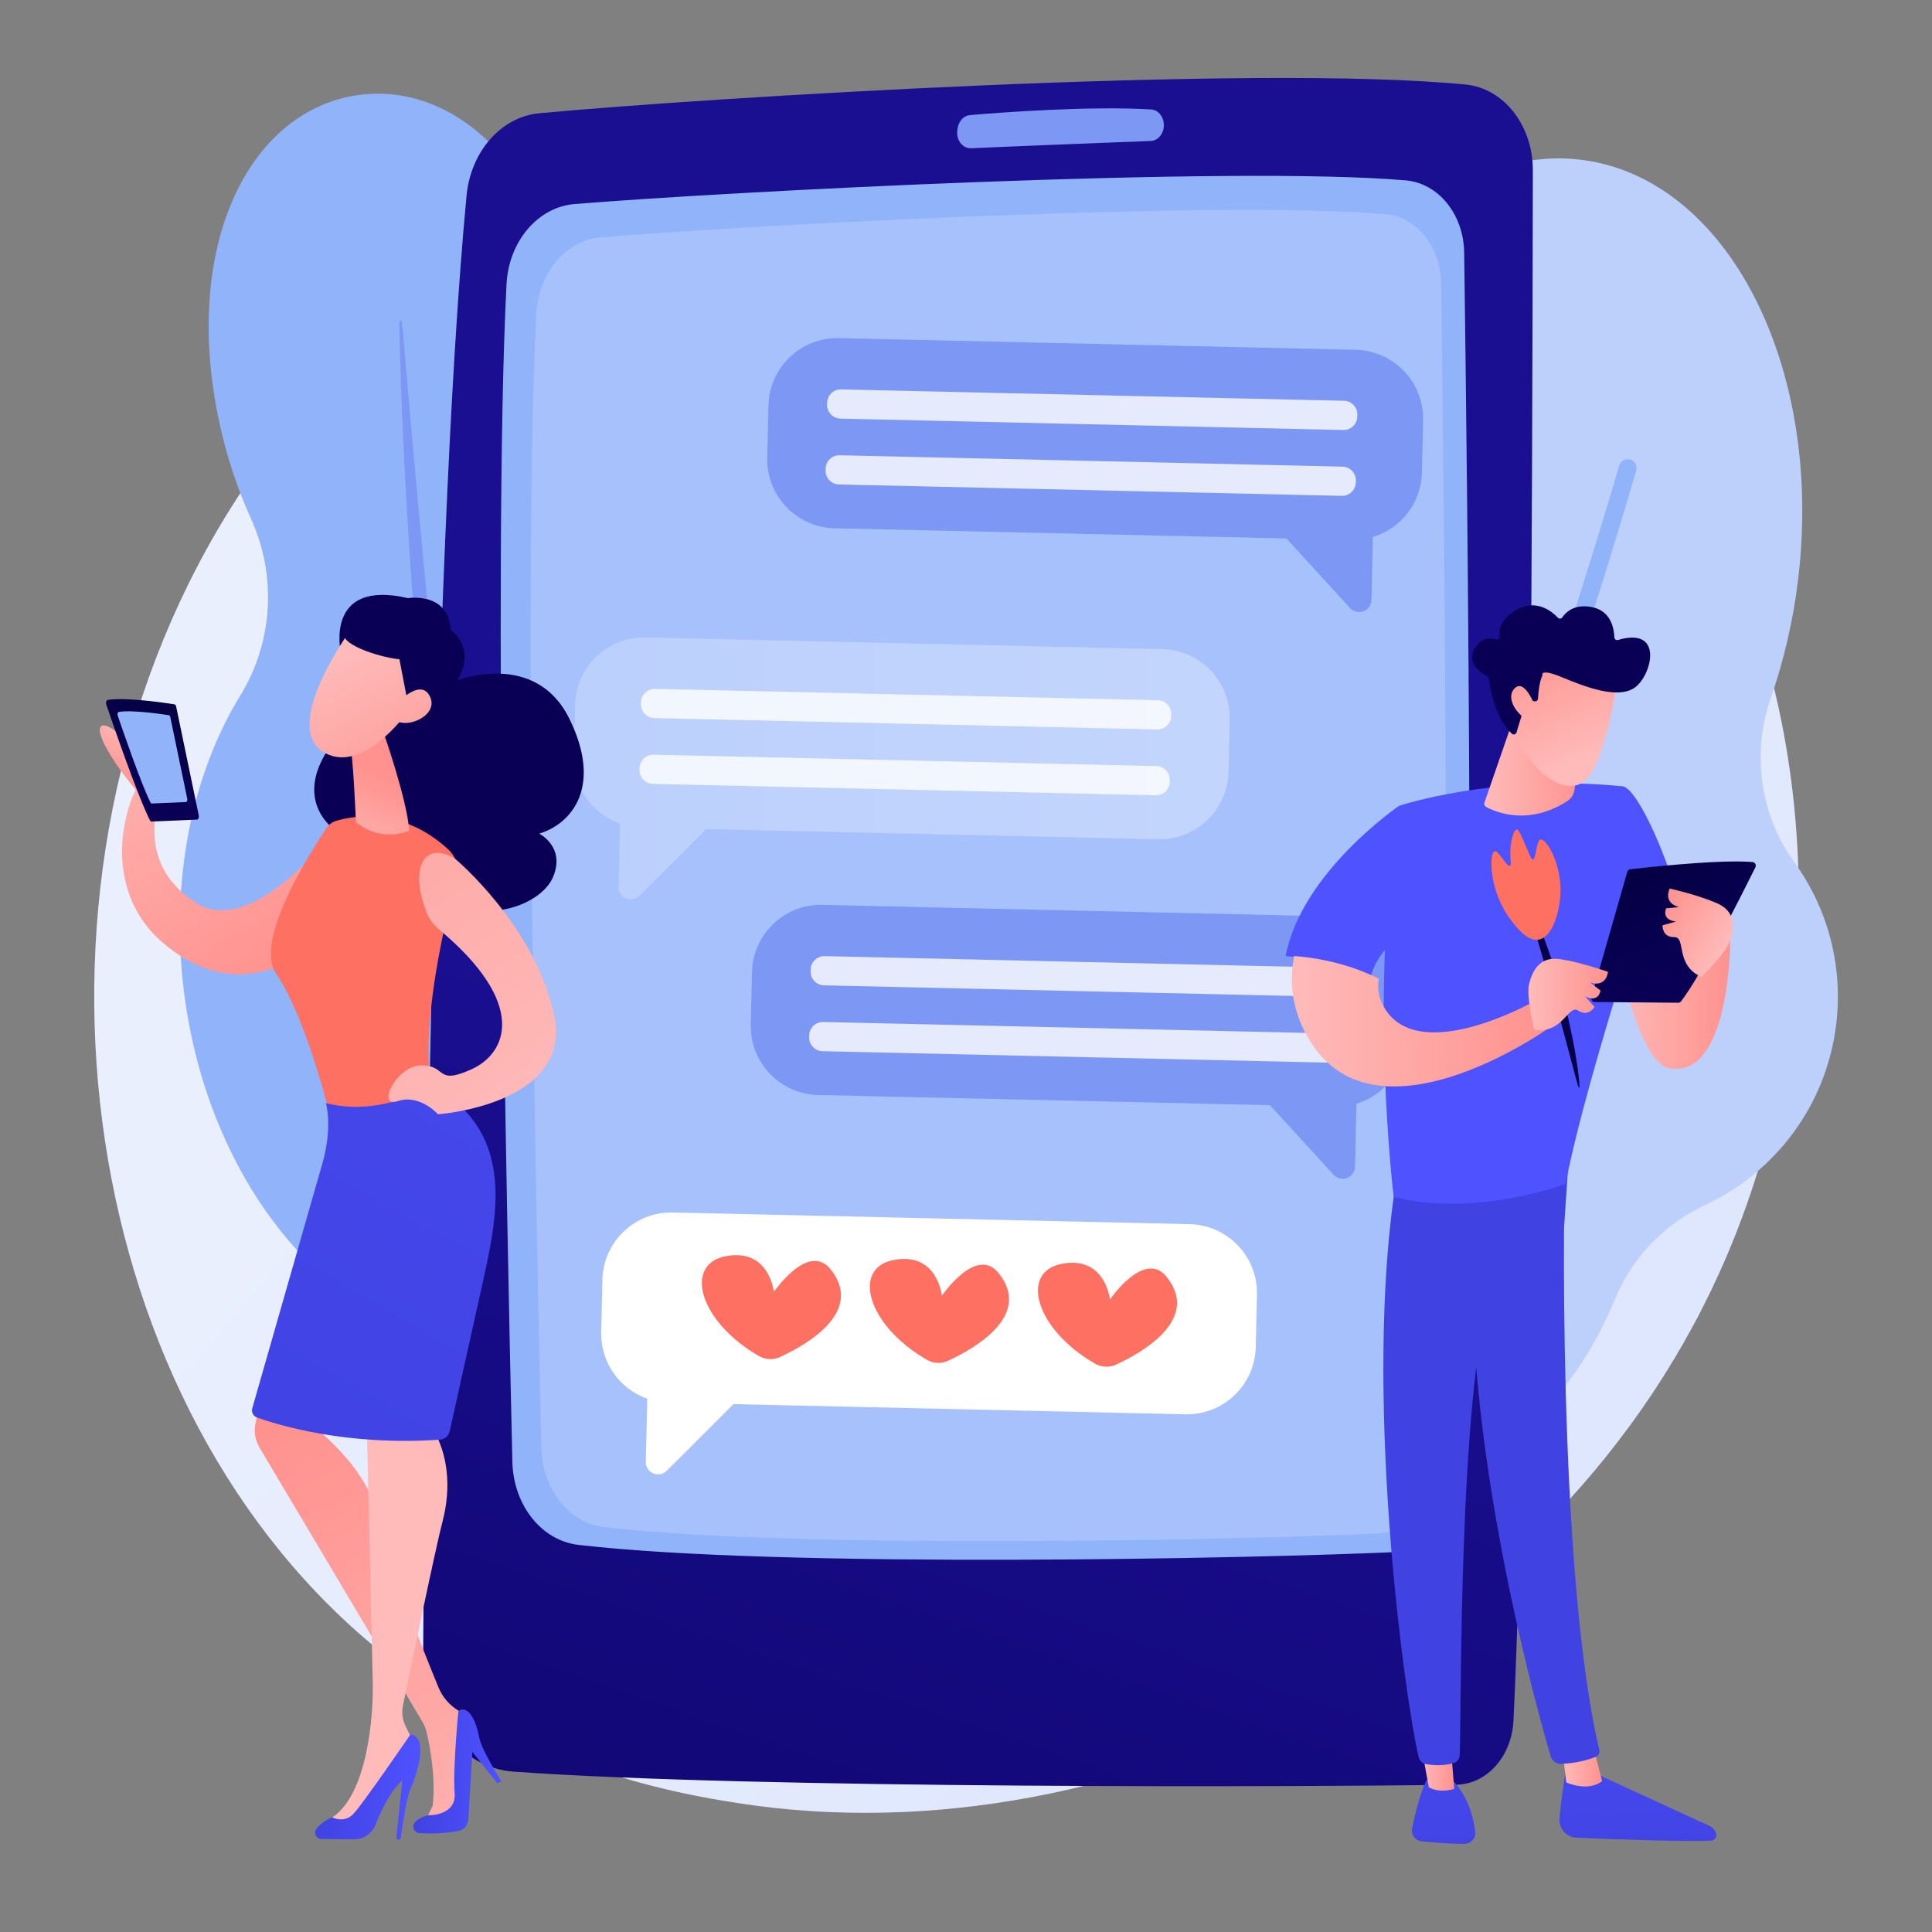 <svg width="184" height="184" viewBox="0 0 184 184" fill="none" xmlns="http://www.w3.org/2000/svg">
<rect x="0" y="0" width="184" height="184" fill="#808080" stroke="none"/>
<path d="M164.506 119.49C148.757 156.577 106.798 177.353 70.416 171.746C64.498 170.837 48.264 168.12 33.897 155.303C6.234 130.632 0.316 81.78 22.636 47.355C38.876 22.3 67.993 8.095 95.656 8.807C101.616 8.962 124.45 9.902 144.526 26.453C147.476 28.883 153.975 34.663 159.839 43.824C173.589 65.342 174.768 95.321 164.506 119.49Z" fill="url(#paint0_linear_129_3806)"/>
<path d="M119.274 87.607C123.409 82.976 124.743 76.507 122.799 70.613C120.728 64.318 119.962 56.904 120.908 49.125C123.379 28.715 136.657 13.527 150.558 15.215C164.458 16.902 173.721 34.812 171.244 55.229C170.765 59.19 169.873 62.96 168.659 66.442C166.81 71.726 167.606 77.572 170.885 82.108C174.002 86.416 175.564 91.862 174.876 97.558C173.936 105.331 169.024 111.656 162.418 114.75C158.504 116.581 155.417 119.788 153.783 123.786C149.134 135.131 139.697 142.479 129.812 141.282C117.144 139.744 108.539 124.755 110.592 107.797C111.567 99.701 114.792 92.628 119.274 87.607Z" fill="#BDD0FB"/>
<path d="M115.983 137.68C116.294 137.752 116.635 137.645 116.845 137.375C127.191 124.061 137.244 99.587 143.856 81.403C151.006 61.734 155.781 44.973 155.829 44.811C155.955 44.363 155.698 43.896 155.249 43.764C154.8 43.639 154.333 43.896 154.202 44.345C154.01 45.009 135.077 111.148 115.504 136.334C115.217 136.705 115.283 137.232 115.654 137.519C115.756 137.597 115.869 137.65 115.983 137.68Z" fill="#91B3FA"/>
<path d="M59.669 61.524C55.397 57.413 53.44 51.405 54.452 45.559C55.2 41.251 55.331 36.565 54.739 31.922C52.8 16.741 43.8 7.813 34.268 9.034C24.742 10.249 18.279 21.151 20.218 36.332C20.81 40.975 22.121 45.475 23.928 49.461C26.375 54.864 25.998 61.171 22.893 66.227C18.327 73.671 16.161 83.802 17.537 94.573C20.14 114.96 34.442 129.931 49.473 128.01C64.504 126.089 74.581 108.006 71.978 87.619C70.608 76.837 65.964 67.58 59.669 61.524Z" fill="#91B3FA"/>
<path d="M38.283 30.659C38.953 38.384 39.636 46.109 40.366 53.828C40.731 57.688 41.108 61.542 41.497 65.395L42.107 71.176C42.31 73.102 42.52 75.029 42.735 76.95C42.957 78.877 43.178 80.798 43.417 82.719L43.764 85.603L44.13 88.481C44.644 92.317 45.129 96.158 45.721 99.982C46.29 103.811 46.912 107.629 47.618 111.435C48.324 115.241 49.132 119.022 50.125 122.768C50.143 122.84 50.101 122.912 50.03 122.936C49.964 122.954 49.892 122.918 49.868 122.852C48.534 119.196 47.504 115.432 46.613 111.65C45.721 107.862 44.973 104.045 44.285 100.221C43.621 96.391 43.029 92.55 42.514 88.702L42.131 85.812L41.772 82.922C41.544 80.995 41.329 79.062 41.114 77.135C40.904 75.203 40.701 73.276 40.509 71.343C40.324 69.41 40.15 67.478 39.983 65.545C39.815 63.612 39.648 61.679 39.504 59.741L39.091 53.936C38.577 46.193 38.176 38.438 38.02 30.677C38.02 30.605 38.08 30.54 38.152 30.54C38.218 30.534 38.277 30.593 38.283 30.659Z" fill="#7D97F4"/>
<path d="M145.986 16.215C145.95 42.262 145.711 132.098 144.137 163.902C143.969 167.27 141.6 169.927 138.715 169.969C124.45 170.191 72.169 170.394 48.88 168.725C44.027 168.377 40.27 163.686 40.3 158.001C40.431 130.667 41.101 53.787 44.434 18.632C44.835 14.419 47.737 11.123 51.352 10.787C66.916 9.321 119.489 6.066 139.595 8.053C143.227 8.412 145.992 11.954 145.986 16.215Z" fill="url(#paint1_linear_129_3806)"/>
<path d="M139.445 24.06C139.739 45.093 140.576 115.05 139.224 140.882C139.027 144.658 136.412 147.656 133.18 147.805C119.878 148.416 74.515 149.397 55.074 147.129C51.573 146.722 48.892 143.342 48.797 139.225C48.294 117.767 46.929 52.609 48.24 27.064C48.449 22.989 51.226 19.722 54.709 19.434C69.112 18.25 117.347 15.748 133.881 17.178C136.992 17.448 139.398 20.416 139.445 24.06Z" fill="#91B3FA"/>
<path opacity="0.19" d="M137.255 27.022C137.525 47.247 138.291 114.541 137.004 139.386C136.819 143.018 134.341 145.903 131.29 146.046C118.718 146.639 75.849 147.596 57.479 145.43C54.17 145.041 51.639 141.786 51.549 137.83C51.082 117.192 49.82 54.518 51.07 29.948C51.268 26.029 53.895 22.881 57.186 22.606C70.799 21.463 116.384 19.034 132.008 20.404C134.934 20.661 137.208 23.521 137.255 27.022Z" fill="white"/>
<path d="M110.843 11.954C110.825 12.75 110.28 13.402 109.592 13.426C106.223 13.557 96.727 13.922 92.478 14.12C91.641 14.156 91.006 13.264 91.186 12.307L91.216 12.145C91.341 11.493 91.814 11.008 92.383 10.96C95.255 10.715 103.919 10.063 109.64 10.428C110.334 10.47 110.861 11.152 110.843 11.954Z" fill="#7D97F4"/>
<path d="M129.118 33.317L79.895 32.204C76.274 32.12 73.27 34.992 73.187 38.613L73.073 43.603C72.989 47.223 75.862 50.227 79.482 50.311L122.517 51.28L128.579 57.91C128.902 58.264 129.405 58.383 129.854 58.216C130.302 58.048 130.602 57.623 130.614 57.151L130.751 51.143C133.396 50.347 135.353 47.923 135.419 45.009L135.532 40.019C135.61 36.399 132.744 33.401 129.118 33.317Z" fill="#7D97F4"/>
<path opacity="0.8" d="M129.267 39.677C129.249 40.401 128.651 40.97 127.933 40.952L80.044 39.869C79.32 39.851 78.751 39.252 78.769 38.534L78.775 38.361C78.793 37.637 79.392 37.068 80.11 37.086L127.998 38.169C128.722 38.187 129.291 38.786 129.273 39.504L129.267 39.677Z" fill="white"/>
<path opacity="0.8" d="M129.123 45.949C129.105 46.673 128.507 47.241 127.789 47.223L79.9 46.14C79.176 46.122 78.608 45.524 78.626 44.806L78.632 44.632C78.65 43.908 79.248 43.34 79.966 43.358L127.855 44.441C128.579 44.459 129.147 45.057 129.129 45.775L129.123 45.949Z" fill="white"/>
<path d="M127.55 87.291L78.327 86.178C74.707 86.094 71.703 88.966 71.619 92.586L71.505 97.577C71.421 101.197 74.294 104.201 77.914 104.285L120.95 105.254L127.011 111.884C127.334 112.237 127.837 112.357 128.286 112.189C128.735 112.022 129.034 111.597 129.046 111.124L129.183 105.116C131.828 104.321 133.785 101.897 133.851 98.983L133.964 93.993C134.042 90.372 131.176 87.368 127.55 87.291Z" fill="#7D97F4"/>
<path opacity="0.8" d="M127.699 93.651C127.681 94.375 127.083 94.944 126.365 94.925L78.476 93.843C77.752 93.825 77.184 93.226 77.202 92.508L77.208 92.335C77.225 91.611 77.824 91.042 78.542 91.06L126.431 92.143C127.155 92.161 127.723 92.759 127.705 93.477L127.699 93.651Z" fill="white"/>
<path opacity="0.8" d="M127.556 99.922C127.538 100.647 126.939 101.215 126.221 101.197L78.333 100.114C77.609 100.096 77.04 99.498 77.058 98.78L77.064 98.606C77.082 97.882 77.68 97.314 78.398 97.332L126.287 98.415C127.011 98.433 127.579 99.031 127.562 99.749L127.556 99.922Z" fill="white"/>
<g opacity="0.43">
<path d="M61.483 60.711L110.705 61.824C114.326 61.907 117.198 64.911 117.114 68.532L117 73.522C116.917 77.142 113.913 80.015 110.293 79.931L67.257 78.961L60.902 85.31C60.567 85.645 60.058 85.747 59.615 85.556C59.179 85.37 58.897 84.933 58.909 84.455L59.047 78.447C56.438 77.531 54.595 75.024 54.661 72.11L54.775 67.119C54.858 63.499 57.862 60.627 61.483 60.711Z" fill="url(#paint2_linear_129_3806)"/>
</g>
<path opacity="0.8" d="M111.549 68.023C111.567 67.299 110.993 66.707 110.275 66.689L62.386 65.606C61.662 65.588 61.07 66.162 61.052 66.88L61.046 67.054C61.028 67.778 61.602 68.37 62.32 68.388L110.209 69.471C110.933 69.489 111.525 68.915 111.543 68.197L111.549 68.023Z" fill="white"/>
<path opacity="0.8" d="M111.412 74.294C111.43 73.57 110.855 72.977 110.137 72.96L62.248 71.876C61.525 71.858 60.932 72.433 60.914 73.151L60.908 73.325C60.89 74.049 61.465 74.641 62.183 74.659L110.071 75.742C110.795 75.76 111.388 75.185 111.406 74.467L111.412 74.294Z" fill="white"/>
<path d="M64.079 115.474L113.302 116.587C116.922 116.671 119.795 119.675 119.711 123.295L119.597 128.286C119.513 131.906 116.509 134.778 112.889 134.694L69.853 133.725L63.499 140.074C63.164 140.409 62.655 140.511 62.212 140.319C61.775 140.134 61.494 139.697 61.506 139.218L61.644 133.211C59.035 132.295 57.192 129.788 57.258 126.874L57.371 121.883C57.455 118.263 60.453 115.391 64.079 115.474Z" fill="white"/>
<path d="M73.701 123.038C73.701 123.038 73.27 118.825 69.088 119.645C65.12 120.417 66.55 125.832 72.265 129.141C72.881 129.5 73.641 129.536 74.287 129.237C76.723 128.118 82.378 124.959 79.093 120.878C76.974 118.245 73.701 123.038 73.701 123.038Z" fill="url(#paint3_linear_129_3806)"/>
<path d="M89.702 123.397C89.702 123.397 89.271 119.184 85.088 120.004C81.121 120.776 82.551 126.192 88.266 129.501C88.882 129.86 89.642 129.896 90.288 129.596C92.724 128.477 98.379 125.318 95.093 121.237C92.975 118.604 89.702 123.397 89.702 123.397Z" fill="url(#paint4_linear_129_3806)"/>
<path d="M111.1 121.601C108.982 118.968 105.708 123.761 105.708 123.761C105.708 123.761 105.278 119.549 101.095 120.369C97.128 121.14 98.558 126.556 104.272 129.865C104.889 130.224 105.649 130.26 106.295 129.961C108.724 128.842 114.379 125.676 111.1 121.601Z" fill="url(#paint5_linear_129_3806)"/>
<path d="M164.787 89.553C164.787 89.553 164.787 102.813 158.977 101.73C155.429 101.072 153.322 86.788 153.322 86.788C153.322 86.788 156.996 78.603 157.409 81.283C160.389 100.755 162.609 85.849 164.787 89.553Z" fill="url(#paint6_linear_129_3806)"/>
<path d="M149.176 168.24C149.176 168.24 148.739 170.724 148.524 173.183C148.44 174.146 149.182 174.978 150.145 175.02C153.418 175.158 160.425 175.421 162.939 175.307C163.316 175.289 163.561 174.906 163.423 174.553C163.304 174.26 163.082 174.021 162.795 173.889L151.222 168.569L149.176 168.24Z" fill="url(#paint7_linear_129_3806)"/>
<path d="M148.817 166.78L149.17 169.754C149.17 169.754 151.198 170.699 152.581 169.634L151.743 166.325L148.817 166.78Z" fill="url(#paint8_linear_129_3806)"/>
<path d="M149.08 110.909C148.93 111.687 148.26 149.637 152.317 166.649C152.383 166.924 152.245 167.211 151.976 167.319C151.354 167.57 150.133 167.941 148.673 167.989C148.218 168.007 147.817 167.708 147.686 167.277C146.525 163.333 140.972 143.557 140.242 124.672C139.434 103.567 140.242 123.954 140.242 123.954L140.715 110.909H149.08Z" fill="url(#paint9_linear_129_3806)"/>
<path d="M135.862 169.538C135.862 169.538 135.161 170.795 134.485 174.128C134.366 174.732 134.784 175.306 135.395 175.366C136.478 175.474 138.141 175.612 139.476 175.6C140.092 175.594 140.571 175.061 140.499 174.451C140.349 173.236 139.889 171.237 138.471 169.682L135.862 169.538Z" fill="url(#paint10_linear_129_3806)"/>
<path d="M135.251 165.715L136.077 170.208C136.077 170.208 136.891 170.813 138.501 170.376L138.106 165.541L135.251 165.715Z" fill="url(#paint11_linear_129_3806)"/>
<path d="M133.025 112.076C129.71 132.098 133.743 161.568 135.108 167.337C135.191 167.69 135.479 167.959 135.832 168.019C136.442 168.12 137.441 168.204 138.429 167.917C138.77 167.821 139.009 167.51 139.021 167.157C139.207 162.496 138.877 133.869 141.965 122.554C142.121 121.979 142.474 121.482 142.958 121.135L148.96 116.869L149.421 109.976L133.025 112.076Z" fill="url(#paint12_linear_129_3806)"/>
<path d="M154.531 74.887C142.414 73.678 133.253 76.742 133.253 76.742C130.291 94.035 132.732 113.985 132.732 113.985C140.427 116.002 149.116 112.752 149.116 112.752C150.396 105.524 155.728 88.829 155.728 88.829C158.157 88.53 160.437 89.757 159.911 86.382C159.384 83.013 156.057 75.042 154.531 74.887Z" fill="url(#paint13_linear_129_3806)"/>
<path d="M137.064 86.369L133.253 76.741C133.253 76.741 123.966 83.054 122.44 91.055C124.193 91.186 127.389 91.641 130.512 93.221C131.2 89.439 137.064 86.369 137.064 86.369Z" fill="url(#paint14_linear_129_3806)"/>
<path d="M145.992 95.429C145.992 95.429 135.562 101.323 132.044 96.291C131.314 95.243 131.14 94.208 131.32 93.215C128.196 91.635 125.001 91.18 123.248 91.049C122.787 93.46 123.032 96.027 124.45 98.618C130.614 109.892 147.374 97.996 147.374 97.996L145.992 95.429Z" fill="url(#paint15_linear_129_3806)"/>
<path d="M151.557 94.986L154.98 83.036C155.016 82.898 155.136 82.803 155.273 82.785C155.896 82.713 157.691 82.51 159.761 82.336C162.256 82.126 165.159 81.953 166.894 82.097C167.139 82.115 167.289 82.378 167.181 82.599C166.194 84.592 162.143 92.706 160.108 95.363C160.042 95.453 159.935 95.5 159.827 95.5L151.887 95.429C151.659 95.429 151.492 95.207 151.557 94.986Z" fill="url(#paint16_linear_129_3806)"/>
<path d="M162.041 93.041C162.041 93.041 164.446 90.702 164.787 89.553C165.128 88.404 165.398 86.812 163.471 85.998C161.544 85.179 159.019 84.622 159.019 84.622C159.019 84.622 158.325 85.962 159.91 86.387L158.684 86.507C158.684 86.507 158.163 87.602 159.629 87.764L158.331 88.129C158.331 88.129 158.289 89.272 159.45 89.248C160.617 89.224 159.486 91.904 162.041 93.041Z" fill="url(#paint17_linear_129_3806)"/>
<path d="M144.538 67.293L141.373 76.442C141.319 76.592 141.385 76.759 141.522 76.837C142.384 77.316 145.49 78.692 149.236 76.317C149.624 76.071 149.894 75.664 149.948 75.21L150.971 67.293H144.538Z" fill="url(#paint18_linear_129_3806)"/>
<path d="M153.981 65.031C153.981 65.031 152.957 72.367 151.048 74.246C149.14 76.125 145.765 73.444 143.976 69.501L145.992 62.242L153.981 65.031Z" fill="url(#paint19_linear_129_3806)"/>
<path d="M146.148 66.79C146.309 66.826 146.465 66.707 146.477 66.539C146.501 66.03 146.585 65.025 146.896 64.307C146.896 64.307 146.627 63.619 148.727 64.487C150.833 65.354 153.987 66.629 155.656 65.51C157.284 64.421 158.552 59.634 154.094 60.95C153.927 60.998 153.753 60.878 153.747 60.705C153.723 59.939 153.472 58.209 151.653 57.827C149.948 57.473 149.122 58.311 148.793 58.796C148.697 58.94 148.494 58.957 148.374 58.832C147.811 58.239 146.327 57.001 144.442 58.072C142.887 58.957 142.737 59.987 142.827 60.609C142.857 60.812 142.665 60.968 142.474 60.902C141.953 60.723 141.139 60.687 140.469 61.728C139.542 63.17 141.181 64.169 141.666 64.421C141.744 64.463 141.798 64.54 141.81 64.63C141.887 65.324 142.3 68.328 143.988 69.878C144.131 70.01 144.371 69.944 144.43 69.752L145.31 66.856C145.352 66.724 145.49 66.641 145.627 66.671L146.148 66.79Z" fill="url(#paint20_linear_129_3806)"/>
<path d="M146.225 67.346C146.225 67.346 145.22 64.522 144.233 65.575C143.245 66.628 144.825 68.561 146.1 68.824L146.225 67.346Z" fill="url(#paint21_linear_129_3806)"/>
<path d="M145.083 84.927C144.999 84.963 145.657 86.758 147.345 92.641C147.345 92.641 147.398 92.838 147.47 93.083C149.511 100.222 150.253 103.633 150.39 103.609C150.552 103.585 150.025 98.678 148.266 92.928C146.878 88.374 145.202 84.874 145.083 84.927Z" fill="url(#paint22_linear_129_3806)"/>
<path d="M142.342 81.073C141.809 81.235 141.797 84.807 143.814 87.512C144.359 88.242 145.418 89.666 146.525 89.493C147.895 89.271 148.565 86.698 148.619 85.023C148.715 82.318 147.291 79.847 146.728 79.954C146.267 80.044 146.315 81.857 145.98 81.857C145.789 81.857 145.651 81.271 144.957 79.757C144.712 79.219 144.592 78.997 144.448 79.003C144.101 79.021 143.904 80.367 143.892 80.445C143.724 81.636 144.011 82.354 143.808 82.45C143.485 82.599 142.725 80.954 142.342 81.073Z" fill="url(#paint23_linear_129_3806)"/>
<path d="M146.112 98.086C146.112 98.086 145.322 94.825 145.639 93.67C145.956 92.515 146.579 91.025 148.643 91.354C150.707 91.683 153.143 92.557 153.143 92.557C153.143 92.557 153.017 94.065 151.449 93.58L152.425 94.334C152.425 94.334 152.287 95.543 150.959 94.896L151.862 95.896C151.862 95.896 151.294 96.889 150.318 96.249C149.349 95.609 148.876 98.475 146.112 98.086Z" fill="url(#paint24_linear_129_3806)"/>
<path d="M13.737 71.272C14.21 70.284 13.995 70.266 15.042 69.979C15.496 69.853 16.622 73.109 16.945 72.893C17.573 72.474 16.28 73.934 15.814 74.527C14.82 75.795 14.701 77.752 14.713 79.32C14.737 82.174 16.268 84.448 18.632 85.968C23.976 89.409 31.503 79.475 31.503 79.475L27.769 91.323C27.769 91.323 22.001 95.578 15.293 89.594C11.386 86.106 10.817 80.744 12.558 76.017C12.678 75.688 12.924 75.317 12.995 74.97C13.223 73.839 13.145 72.606 13.648 71.445C13.677 71.385 13.707 71.332 13.737 71.272Z" fill="url(#paint25_linear_129_3806)"/>
<path d="M32.449 62.075C32.449 62.075 30.899 55.127 38.858 56.965C38.858 56.965 42.723 56.336 42.915 59.98C42.915 59.98 45.404 61.62 43.579 64.779C43.579 64.779 50.981 61.919 54.2 68.406C57.425 74.892 54.463 78.458 51.352 79.392C51.352 79.392 53.871 80.654 52.68 83.509C51.489 86.363 45.458 88.374 41.891 84.903C41.891 84.903 31.749 86.243 31.952 79.081C31.952 79.081 27.237 76.035 32.192 70.117C37.152 64.187 32.449 62.075 32.449 62.075Z" fill="url(#paint26_linear_129_3806)"/>
<path d="M32.012 78.177C33.61 77.698 38.265 76.813 42.693 80.9C43.447 81.594 43.752 82.647 43.483 83.634C42.292 88.014 39.157 100.951 41.909 106.552C41.909 106.552 37.062 111.896 31.767 107.587C31.767 107.587 29.391 97.241 26.285 92.7C24.137 89.564 29.708 80.923 31.114 78.835C31.336 78.518 31.647 78.285 32.012 78.177Z" fill="url(#paint27_linear_129_3806)"/>
<path d="M36.428 69.477C36.428 69.477 38.792 76.166 38.971 79.117C38.971 79.117 36.356 80.307 33.897 78.297C33.897 78.297 33.64 71.613 33.263 70.416L36.428 69.477Z" fill="url(#paint28_linear_129_3806)"/>
<path d="M33.143 60.352C33.143 60.352 26.956 69.01 30.654 71.524C34.352 74.037 38.756 67.885 38.756 67.885C38.756 67.885 40.192 63.146 38.69 61.543C37.188 59.933 33.143 60.352 33.143 60.352Z" fill="url(#paint29_linear_129_3806)"/>
<path d="M36.003 58.287C36.003 58.287 33.161 58.964 32.766 60.244C32.365 61.531 36.793 62.721 38.038 62.781L39.037 67.969C39.037 67.969 41.993 63.086 40.82 60.268C39.653 57.45 36.003 58.287 36.003 58.287Z" fill="url(#paint30_linear_129_3806)"/>
<path d="M37.559 67.251C37.559 67.251 39.965 64.462 40.922 66.281C41.879 68.1 38.756 69.465 37.673 68.573L37.559 67.251Z" fill="url(#paint31_linear_129_3806)"/>
<path d="M25.597 129.303C25.615 129.769 24.789 133.497 24.341 135.484C24.161 136.286 24.287 137.118 24.694 137.83L40.234 163.985C40.419 164.302 40.557 164.643 40.641 165.002C40.928 166.229 41.514 169.239 41.209 171.973L40.407 173.643L43.884 172.853L44.638 163.512L43.65 162.914C42.801 162.393 42.136 161.621 41.76 160.7C40.353 157.289 36.865 148.595 35.967 144.364C34.944 139.553 29.6 135.64 29.6 135.64L30.54 133.42L25.597 129.303Z" fill="url(#paint32_linear_129_3806)"/>
<path d="M47.75 169.652C47.75 169.652 45.871 166.672 45.649 165.517C45.428 164.356 44.812 162.309 43.657 162.926C43.657 162.926 43.112 168.557 43.298 170.753C43.483 172.955 40.808 172.883 40.808 172.883C40.808 172.883 40.072 172.985 39.534 173.529C39.163 173.9 39.426 174.546 39.953 174.582C40.826 174.636 42.221 174.654 43.681 174.373C44.189 174.277 44.566 173.84 44.602 173.32L44.985 166.839L47.355 169.831L47.75 169.652Z" fill="url(#paint33_linear_129_3806)"/>
<path d="M34.878 133.474C34.878 133.474 35.429 156.871 35.501 160.198C35.572 163.519 34.974 170.885 31.647 173.087L33.095 174.158C33.095 174.158 34.908 172.62 36.679 169.652C38.666 166.325 39.27 165.715 39.27 165.715L38.612 164.363C38.325 163.77 38.241 163.1 38.373 162.46C39.091 158.977 41.49 147.386 42.149 144.891C42.92 141.947 42.974 138.01 40.288 134.719C37.589 131.422 34.878 133.474 34.878 133.474Z" fill="url(#paint34_linear_129_3806)"/>
<path d="M37.954 175.211C38.056 175.211 38.145 175.139 38.157 175.037C38.271 174.26 38.732 171.13 39.109 170.322C39.54 169.395 40.952 165.493 39.109 165.158C39.109 165.158 34.519 171.866 33.64 172.77C32.76 173.673 31.647 173.087 31.647 173.087C31.647 173.087 30.791 173.338 30.139 174.17C29.834 174.565 30.115 175.139 30.618 175.145L33.712 175.175C34.609 175.181 35.417 174.637 35.752 173.805C36.297 172.447 37.23 170.454 38.319 169.568L37.751 174.99C37.739 175.103 37.834 175.211 37.954 175.211Z" fill="url(#paint35_linear_129_3806)"/>
<path d="M31.037 105.062C31.037 105.062 31.731 107.282 30.666 110.938L24.024 134.126C23.922 134.491 24.113 134.874 24.473 134.999C26.459 135.711 32.987 137.728 41.903 137.112C42.352 137.082 42.729 136.765 42.825 136.322C43.411 133.677 45.416 124.659 45.829 122.804C47.403 115.743 49.156 108.126 41.437 103.524C37.876 105.05 34.555 105.954 31.037 105.062Z" fill="url(#paint36_linear_129_3806)"/>
<path d="M43.327 81.773C43.327 81.773 50.885 88.05 52.758 96.631C54.631 105.212 41.718 106.121 41.718 106.121C41.718 106.121 39.965 104.165 37.882 104.865C35.8 105.565 37.721 101.448 40.156 101.46C42.591 101.472 41.46 103.399 44.907 101.837C48.264 100.317 50.34 95.614 41.778 88.487C41.281 88.074 40.886 87.547 40.647 86.949C38.983 82.754 40.306 80.008 43.327 81.773Z" fill="url(#paint37_linear_129_3806)"/>
<path d="M13.151 75.497C8.615 70.04 8.729 67.808 11.242 69.812L13.151 75.497Z" fill="url(#paint38_linear_129_3806)"/>
<path d="M18.931 77.663L16.777 67.293C16.753 67.173 16.687 67.089 16.609 67.077C16.268 67.023 15.287 66.874 14.156 66.754C12.792 66.611 11.206 66.503 10.267 66.658C10.135 66.682 10.057 66.91 10.123 67.101C10.709 68.825 13.115 75.844 14.282 78.129C14.318 78.207 14.377 78.249 14.437 78.243L18.758 78.058C18.883 78.052 18.973 77.86 18.931 77.663Z" fill="url(#paint39_linear_129_3806)"/>
<path d="M17.836 76.082L16.215 68.279C16.197 68.19 16.149 68.13 16.089 68.118C15.832 68.076 15.096 67.962 14.24 67.873C13.211 67.765 12.02 67.681 11.314 67.801C11.212 67.819 11.158 67.992 11.206 68.136C11.649 69.434 13.456 74.712 14.336 76.435C14.366 76.495 14.408 76.525 14.455 76.525L17.705 76.388C17.806 76.376 17.872 76.226 17.836 76.082Z" fill="#91B3FA"/>
<defs>
<linearGradient id="paint0_linear_129_3806" x1="185.216" y1="174.874" x2="63.345" y2="68.237" gradientUnits="userSpaceOnUse">
<stop stop-color="#DAE3FE"/>
<stop offset="1" stop-color="#E9EFFD"/>
</linearGradient>
<linearGradient id="paint1_linear_129_3806" x1="42.624" y1="244.074" x2="90.105" y2="103.661" gradientUnits="userSpaceOnUse">
<stop stop-color="#09005D"/>
<stop offset="1" stop-color="#1A0F91"/>
</linearGradient>
<linearGradient id="paint2_linear_129_3806" x1="54.661" y1="73.178" x2="117.117" y2="73.178" gradientUnits="userSpaceOnUse">
<stop stop-color="#DAE3FE"/>
<stop offset="1" stop-color="#E9EFFD"/>
</linearGradient>
<linearGradient id="paint3_linear_129_3806" x1="89.585" y1="1.883" x2="81.469" y2="62.755" gradientUnits="userSpaceOnUse">
<stop stop-color="#FF928E"/>
<stop offset="1" stop-color="#FE7062"/>
</linearGradient>
<linearGradient id="paint4_linear_129_3806" x1="105.357" y1="3.986" x2="97.24" y2="64.858" gradientUnits="userSpaceOnUse">
<stop stop-color="#FF928E"/>
<stop offset="1" stop-color="#FE7062"/>
</linearGradient>
<linearGradient id="paint5_linear_129_3806" x1="121.127" y1="6.088" x2="113.011" y2="66.961" gradientUnits="userSpaceOnUse">
<stop stop-color="#FF928E"/>
<stop offset="1" stop-color="#FE7062"/>
</linearGradient>
<linearGradient id="paint6_linear_129_3806" x1="153.321" y1="91.266" x2="164.787" y2="91.266" gradientUnits="userSpaceOnUse">
<stop stop-color="#FEBBBA"/>
<stop offset="1" stop-color="#FF928E"/>
</linearGradient>
<linearGradient id="paint7_linear_129_3806" x1="155.741" y1="146.634" x2="156.043" y2="179.875" gradientUnits="userSpaceOnUse">
<stop stop-color="#4F52FF"/>
<stop offset="1" stop-color="#4042E2"/>
</linearGradient>
<linearGradient id="paint8_linear_129_3806" x1="148.817" y1="168.232" x2="152.582" y2="168.232" gradientUnits="userSpaceOnUse">
<stop stop-color="#FEBBBA"/>
<stop offset="1" stop-color="#FF928E"/>
</linearGradient>
<linearGradient id="paint9_linear_129_3806" x1="203.928" y1="88.52" x2="166.998" y2="120.986" gradientUnits="userSpaceOnUse">
<stop stop-color="#4F52FF"/>
<stop offset="1" stop-color="#4042E2"/>
</linearGradient>
<linearGradient id="paint10_linear_129_3806" x1="137.236" y1="146.801" x2="137.539" y2="180.042" gradientUnits="userSpaceOnUse">
<stop stop-color="#4F52FF"/>
<stop offset="1" stop-color="#4042E2"/>
</linearGradient>
<linearGradient id="paint11_linear_129_3806" x1="135.251" y1="168.039" x2="138.501" y2="168.039" gradientUnits="userSpaceOnUse">
<stop stop-color="#FEBBBA"/>
<stop offset="1" stop-color="#FF928E"/>
</linearGradient>
<linearGradient id="paint12_linear_129_3806" x1="199.747" y1="83.763" x2="162.817" y2="116.229" gradientUnits="userSpaceOnUse">
<stop stop-color="#4F52FF"/>
<stop offset="1" stop-color="#4042E2"/>
</linearGradient>
<linearGradient id="paint13_linear_129_3806" x1="-25.425" y1="-240.928" x2="-63.978" y2="-317.221" gradientUnits="userSpaceOnUse">
<stop stop-color="#4F52FF"/>
<stop offset="1" stop-color="#4042E2"/>
</linearGradient>
<linearGradient id="paint14_linear_129_3806" x1="-34.086" y1="-236.554" x2="-72.638" y2="-312.848" gradientUnits="userSpaceOnUse">
<stop stop-color="#4F52FF"/>
<stop offset="1" stop-color="#4042E2"/>
</linearGradient>
<linearGradient id="paint15_linear_129_3806" x1="123.033" y1="97.267" x2="147.37" y2="97.267" gradientUnits="userSpaceOnUse">
<stop stop-color="#FEBBBA"/>
<stop offset="1" stop-color="#FF928E"/>
</linearGradient>
<linearGradient id="paint16_linear_129_3806" x1="154.432" y1="77.154" x2="160.837" y2="92.181" gradientUnits="userSpaceOnUse">
<stop stop-color="#020039"/>
<stop offset="1" stop-color="#090056"/>
</linearGradient>
<linearGradient id="paint17_linear_129_3806" x1="164.295" y1="90.477" x2="157.872" y2="86.45" gradientUnits="userSpaceOnUse">
<stop stop-color="#FEBBBA"/>
<stop offset="1" stop-color="#FF928E"/>
</linearGradient>
<linearGradient id="paint18_linear_129_3806" x1="141.353" y1="72.484" x2="150.975" y2="72.484" gradientUnits="userSpaceOnUse">
<stop stop-color="#FEBBBA"/>
<stop offset="1" stop-color="#FF928E"/>
</linearGradient>
<linearGradient id="paint19_linear_129_3806" x1="151.053" y1="72.219" x2="146.27" y2="60.787" gradientUnits="userSpaceOnUse">
<stop stop-color="#FEBBBA"/>
<stop offset="1" stop-color="#FF928E"/>
</linearGradient>
<linearGradient id="paint20_linear_129_3806" x1="141.863" y1="38.329" x2="146.599" y2="55.089" gradientUnits="userSpaceOnUse">
<stop stop-color="#020039"/>
<stop offset="1" stop-color="#090056"/>
</linearGradient>
<linearGradient id="paint21_linear_129_3806" x1="147.391" y1="72.538" x2="143.088" y2="62.252" gradientUnits="userSpaceOnUse">
<stop stop-color="#FEBBBA"/>
<stop offset="1" stop-color="#FF928E"/>
</linearGradient>
<linearGradient id="paint22_linear_129_3806" x1="147.632" y1="94.298" x2="148.595" y2="94.033" gradientUnits="userSpaceOnUse">
<stop stop-color="#020039"/>
<stop offset="1" stop-color="#090056"/>
</linearGradient>
<linearGradient id="paint23_linear_129_3806" x1="201.478" y1="2.442" x2="172.259" y2="45.053" gradientUnits="userSpaceOnUse">
<stop stop-color="#FF928E"/>
<stop offset="1" stop-color="#FE7062"/>
</linearGradient>
<linearGradient id="paint24_linear_129_3806" x1="145.563" y1="94.715" x2="153.145" y2="94.715" gradientUnits="userSpaceOnUse">
<stop stop-color="#FEBBBA"/>
<stop offset="1" stop-color="#FF928E"/>
</linearGradient>
<linearGradient id="paint25_linear_129_3806" x1="10.456" y1="64.194" x2="27.956" y2="92.242" gradientUnits="userSpaceOnUse">
<stop stop-color="#FEBBBA"/>
<stop offset="1" stop-color="#FF928E"/>
</linearGradient>
<linearGradient id="paint26_linear_129_3806" x1="1203.07" y1="-638.917" x2="1166.04" y2="-616.253" gradientUnits="userSpaceOnUse">
<stop stop-color="#020039"/>
<stop offset="1" stop-color="#090056"/>
</linearGradient>
<linearGradient id="paint27_linear_129_3806" x1="100.694" y1="20.056" x2="69.852" y2="54.956" gradientUnits="userSpaceOnUse">
<stop stop-color="#FF928E"/>
<stop offset="1" stop-color="#FE7062"/>
</linearGradient>
<linearGradient id="paint28_linear_129_3806" x1="32.666" y1="82.431" x2="36.434" y2="74.063" gradientUnits="userSpaceOnUse">
<stop stop-color="#FEBBBA"/>
<stop offset="1" stop-color="#FF928E"/>
</linearGradient>
<linearGradient id="paint29_linear_129_3806" x1="32.472" y1="62.095" x2="40.119" y2="78.651" gradientUnits="userSpaceOnUse">
<stop stop-color="#FEBBBA"/>
<stop offset="1" stop-color="#FF928E"/>
</linearGradient>
<linearGradient id="paint30_linear_129_3806" x1="1197.96" y1="-647.276" x2="1160.92" y2="-624.613" gradientUnits="userSpaceOnUse">
<stop stop-color="#020039"/>
<stop offset="1" stop-color="#090056"/>
</linearGradient>
<linearGradient id="paint31_linear_129_3806" x1="36.07" y1="60.433" x2="43.717" y2="76.988" gradientUnits="userSpaceOnUse">
<stop stop-color="#FEBBBA"/>
<stop offset="1" stop-color="#FF928E"/>
</linearGradient>
<linearGradient id="paint32_linear_129_3806" x1="53.81" y1="186.64" x2="25.737" y2="135.969" gradientUnits="userSpaceOnUse">
<stop stop-color="#FEBBBA"/>
<stop offset="1" stop-color="#FF928E"/>
</linearGradient>
<linearGradient id="paint33_linear_129_3806" x1="47.755" y1="168.762" x2="39.409" y2="168.682" gradientUnits="userSpaceOnUse">
<stop stop-color="#4F52FF"/>
<stop offset="1" stop-color="#4042E2"/>
</linearGradient>
<linearGradient id="paint34_linear_129_3806" x1="44.339" y1="143.858" x2="87.356" y2="102.465" gradientUnits="userSpaceOnUse">
<stop stop-color="#FEBBBA"/>
<stop offset="1" stop-color="#FF928E"/>
</linearGradient>
<linearGradient id="paint35_linear_129_3806" x1="40.003" y1="170.196" x2="30.054" y2="170.101" gradientUnits="userSpaceOnUse">
<stop stop-color="#4F52FF"/>
<stop offset="1" stop-color="#4042E2"/>
</linearGradient>
<linearGradient id="paint36_linear_129_3806" x1="93.203" y1="21.338" x2="24.461" y2="142.768" gradientUnits="userSpaceOnUse">
<stop stop-color="#4F52FF"/>
<stop offset="1" stop-color="#4042E2"/>
</linearGradient>
<linearGradient id="paint37_linear_129_3806" x1="51.114" y1="108.465" x2="10.875" y2="48.804" gradientUnits="userSpaceOnUse">
<stop stop-color="#FEBBBA"/>
<stop offset="1" stop-color="#FF928E"/>
</linearGradient>
<linearGradient id="paint38_linear_129_3806" x1="13.007" y1="69.252" x2="10.388" y2="74.199" gradientUnits="userSpaceOnUse">
<stop stop-color="#FEBBBA"/>
<stop offset="1" stop-color="#FF928E"/>
</linearGradient>
<linearGradient id="paint39_linear_129_3806" x1="18.268" y1="62.839" x2="13.315" y2="75.418" gradientUnits="userSpaceOnUse">
<stop stop-color="#020039"/>
<stop offset="1" stop-color="#090056"/>
</linearGradient>
</defs>
</svg>
